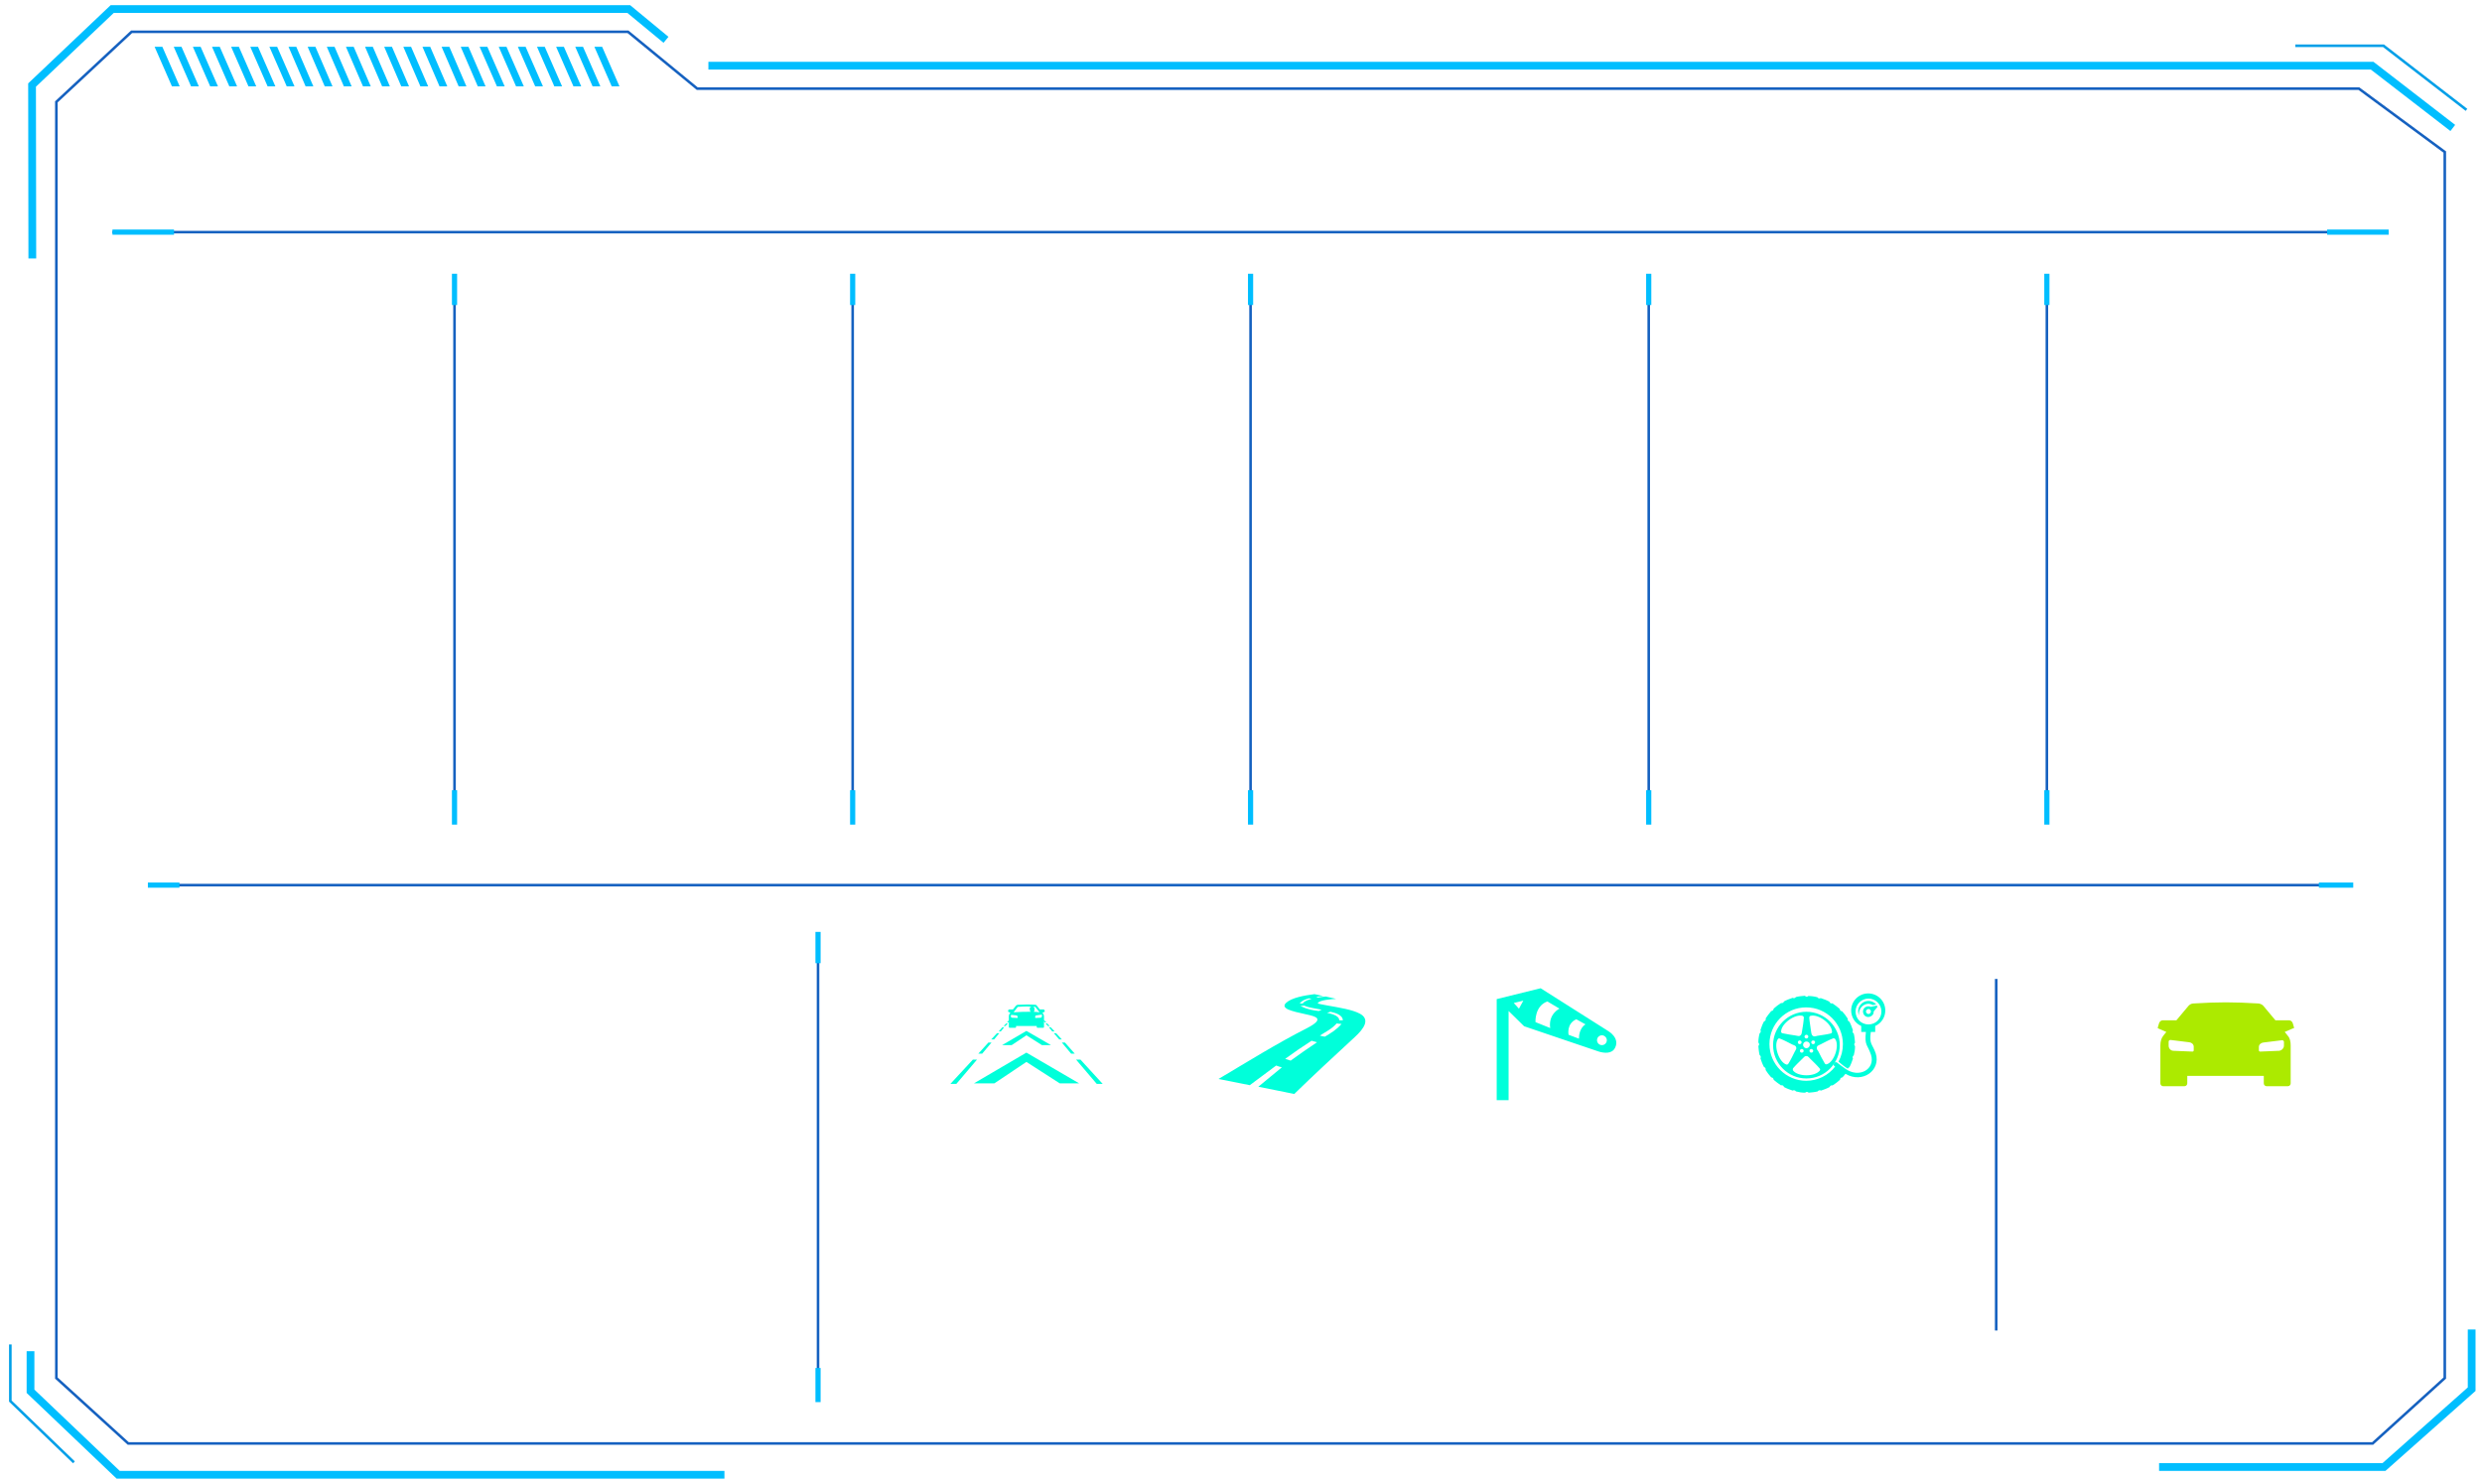 <?xml version="1.0" encoding="utf-8"?>
<!-- Generator: Adobe Illustrator 19.0.0, SVG Export Plug-In . SVG Version: 6.00 Build 0)  -->
<svg version="1.1" id="图层_1" xmlns="http://www.w3.org/2000/svg" xmlns:xlink="http://www.w3.org/1999/xlink" x="0px" y="0px"
	 viewBox="0 0 960 574" style="enable-background:new 0 0 960 574;" xml:space="preserve">
<style type="text/css">
	.srrldBorder0{fill:none;stroke:#009FE8;stroke-miterlimit:10;}
	.srrldBorder1{fill:none;stroke:#00BEFF;stroke-width:3;stroke-miterlimit:10;}
	.srrldBorder2{fill:none;stroke:#1561C0;stroke-miterlimit:10;}
	.srrldBorder3{fill:#00BEFF;}
	.srrldBorder4{fill:none;stroke:#00BEFF;stroke-width:2;stroke-miterlimit:10;}
	.srrldBorder5{fill:#00FFDA;}
	.srrldBorder6{fill-rule:evenodd;clip-rule:evenodd;fill:#00FFDA;}
	.srrldBorder7{fill-rule:evenodd;clip-rule:evenodd;fill:#ACEA00;}
</style>
<g id="XMLID_2_">
	<polyline id="XMLID_29846_" class="srrldBorder0" points="954,42.5 921.9,17.7 887.8,17.7 	"/>
	<polyline id="XMLID_11781_" class="srrldBorder1" points="956,514.3 956,537.4 922.1,567.5 835.1,567.5 	"/>
	<polygon id="XMLID_11780_" class="srrldBorder2" points="21.8,39.4 50.9,12.3 242.9,12.3 269.7,34.3 912.4,34.3 945.6,58.8 945.6,533.1 
		917.7,558.4 49.6,558.4 21.8,533.1 	"/>
	<polyline id="XMLID_11779_" class="srrldBorder0" points="4,520.1 4,542 28.6,565.7 	"/>
	<polyline id="XMLID_29845_" class="srrldBorder1" points="12.5,100 12.4,32.9 43.4,3.5 243.2,3.5 257.6,15.4 	"/>
	<polyline id="XMLID_13777_" class="srrldBorder1" points="274,25.4 917.5,25.4 948.7,49.5 	"/>
	<polygon id="XMLID_13767_" class="srrldBorder3" points="69.5,33.4 66.5,33.4 59.8,18.1 62.8,18.1 	"/>
	<polygon id="XMLID_13726_" class="srrldBorder3" points="76.9,33.4 73.9,33.4 67.2,18.1 70.2,18.1 	"/>
	<polygon id="XMLID_11773_" class="srrldBorder3" points="84.3,33.4 81.3,33.4 74.6,18.1 77.6,18.1 	"/>
	<polygon id="XMLID_11772_" class="srrldBorder3" points="91.7,33.4 88.7,33.4 82,18.1 85,18.1 	"/>
	<polygon id="XMLID_11502_" class="srrldBorder3" points="99.1,33.4 96.1,33.4 89.4,18.1 92.4,18.1 	"/>
	<polygon id="XMLID_11501_" class="srrldBorder3" points="106.5,33.4 103.5,33.4 96.8,18.1 99.8,18.1 	"/>
	<polygon id="XMLID_11499_" class="srrldBorder3" points="113.9,33.4 110.9,33.4 104.2,18.1 107.2,18.1 	"/>
	<polygon id="XMLID_11498_" class="srrldBorder3" points="121.2,33.4 118.2,33.4 111.6,18.1 114.6,18.1 	"/>
	<polygon id="XMLID_11497_" class="srrldBorder3" points="128.6,33.4 125.6,33.4 119,18.1 122,18.1 	"/>
	<polygon id="XMLID_11496_" class="srrldBorder3" points="136,33.4 133,33.4 126.4,18.1 129.4,18.1 	"/>
	<polygon id="XMLID_11493_" class="srrldBorder3" points="143.4,33.4 140.4,33.4 133.8,18.1 136.8,18.1 	"/>
	<polygon id="XMLID_11492_" class="srrldBorder3" points="150.8,33.4 147.8,33.4 141.2,18.1 144.2,18.1 	"/>
	<polygon id="XMLID_11491_" class="srrldBorder3" points="158.2,33.4 155.2,33.4 148.6,18.1 151.6,18.1 	"/>
	<polygon id="XMLID_11487_" class="srrldBorder3" points="165.6,33.4 162.6,33.4 156,18.1 159,18.1 	"/>
	<polygon id="XMLID_11486_" class="srrldBorder3" points="173,33.4 170,33.4 163.4,18.1 166.4,18.1 	"/>
	<polygon id="XMLID_11484_" class="srrldBorder3" points="187.8,33.4 184.8,33.4 178.2,18.1 181.2,18.1 	"/>
	<polygon id="XMLID_11483_" class="srrldBorder3" points="180.4,33.4 177.4,33.4 170.8,18.1 173.8,18.1 	"/>
	<polygon id="XMLID_11482_" class="srrldBorder3" points="195.2,33.4 192.2,33.4 185.5,18.1 188.5,18.1 	"/>
	<polygon id="XMLID_11481_" class="srrldBorder3" points="202.6,33.4 199.6,33.4 192.9,18.1 195.9,18.1 	"/>
	<polygon id="XMLID_11451_" class="srrldBorder3" points="210,33.4 207,33.4 200.3,18.1 203.3,18.1 	"/>
	<polygon id="XMLID_11448_" class="srrldBorder3" points="217.4,33.4 214.4,33.4 207.7,18.1 210.7,18.1 	"/>
	<polygon id="XMLID_850_" class="srrldBorder3" points="224.8,33.4 221.8,33.4 215.1,18.1 218.1,18.1 	"/>
	<polygon id="XMLID_849_" class="srrldBorder3" points="232.2,33.4 229.2,33.4 222.5,18.1 225.5,18.1 	"/>
	<polygon id="XMLID_848_" class="srrldBorder3" points="239.6,33.4 236.6,33.4 229.9,18.1 232.9,18.1 	"/>
	<polyline id="XMLID_847_" class="srrldBorder1" points="280.2,570.5 45.7,570.5 11.8,538.2 11.8,522.7 	"/>
	<g id="XMLID_44687_">
		<line id="XMLID_44690_" class="srrldBorder2" x1="43.5" y1="89.8" x2="923.9" y2="89.8"/>
		<line id="XMLID_44689_" class="srrldBorder4" x1="43.5" y1="89.8" x2="67.3" y2="89.8"/>
		<line id="XMLID_44688_" class="srrldBorder4" x1="900.1" y1="89.8" x2="923.9" y2="89.8"/>
	</g>
	<g id="XMLID_44645_">
		<line id="XMLID_44649_" class="srrldBorder2" x1="316.4" y1="365.1" x2="316.4" y2="533.5"/>
		<path id="XMLID_44648_" class="srrldBorder2" d="M322.6,361.3"/>
		<line id="XMLID_44647_" class="srrldBorder4" x1="316.4" y1="360.5" x2="316.4" y2="372.6"/>
		<line id="XMLID_44646_" class="srrldBorder4" x1="316.4" y1="529.2" x2="316.4" y2="542.4"/>
	</g>
	<g id="XMLID_44641_">
		<line id="XMLID_44644_" class="srrldBorder2" x1="61.8" y1="342.4" x2="901.3" y2="342.4"/>
		<line id="XMLID_44643_" class="srrldBorder4" x1="57.2" y1="342.4" x2="69.4" y2="342.4"/>
		<line id="XMLID_44642_" class="srrldBorder4" x1="896.9" y1="342.4" x2="910.2" y2="342.4"/>
	</g>
	<g id="XMLID_44637_">
		<line id="XMLID_44640_" class="srrldBorder2" x1="175.8" y1="110.4" x2="175.8" y2="310.1"/>
		<line id="XMLID_44639_" class="srrldBorder4" x1="175.8" y1="105.9" x2="175.8" y2="118"/>
		<line id="XMLID_44638_" class="srrldBorder4" x1="175.8" y1="305.7" x2="175.8" y2="319"/>
	</g>
	<g id="XMLID_44633_">
		<line id="XMLID_44636_" class="srrldBorder2" x1="329.8" y1="110.4" x2="329.8" y2="310.1"/>
		<line id="XMLID_44635_" class="srrldBorder4" x1="329.8" y1="105.9" x2="329.8" y2="118"/>
		<line id="XMLID_44634_" class="srrldBorder4" x1="329.8" y1="305.7" x2="329.8" y2="319"/>
	</g>
	<g id="XMLID_44629_">
		<line id="XMLID_44632_" class="srrldBorder2" x1="483.7" y1="110.4" x2="483.7" y2="310.1"/>
		<line id="XMLID_44631_" class="srrldBorder4" x1="483.7" y1="105.9" x2="483.7" y2="118"/>
		<line id="XMLID_44630_" class="srrldBorder4" x1="483.7" y1="305.7" x2="483.7" y2="319"/>
	</g>
	<g id="XMLID_44625_">
		<line id="XMLID_44628_" class="srrldBorder2" x1="637.7" y1="110.4" x2="637.7" y2="310.1"/>
		<line id="XMLID_44627_" class="srrldBorder4" x1="637.7" y1="105.9" x2="637.7" y2="118"/>
		<line id="XMLID_44626_" class="srrldBorder4" x1="637.7" y1="305.7" x2="637.7" y2="319"/>
	</g>
	<g id="XMLID_44621_">
		<line id="XMLID_44624_" class="srrldBorder2" x1="791.7" y1="110.4" x2="791.7" y2="310.1"/>
		<line id="XMLID_44623_" class="srrldBorder4" x1="791.7" y1="105.9" x2="791.7" y2="118"/>
		<line id="XMLID_44622_" class="srrldBorder4" x1="791.7" y1="305.7" x2="791.7" y2="319"/>
	</g>
	<g id="XMLID_44510_">
		<line id="XMLID_44511_" class="srrldBorder2" x1="772.1" y1="378.7" x2="772.1" y2="514.7"/>
	</g>
	<g id="XMLID_44483_">
		<path id="XMLID_43691_" class="srrldBorder5" d="M622.1,398.9l-26.2-16.6l-17,4.2v39.1h4.6v-34.5l6,5.9c0,0,27.5,9.3,28.9,9.8
			c2,0.6,5.1,1,6.3-1.5C626.6,401.5,622.1,398.9,622.1,398.9z M587.5,390.2l-2-2.2l3.7-0.9L587.5,390.2z M599.6,397.7l-5.7-2.3
			c0,0-0.4-6.2,4.6-8l4.7,2.8C603.1,390.2,598.8,392.3,599.6,397.7z M610.7,401.8l-4-1.5c0,0-0.9-4.3,3-6l3.6,2
			C613.2,396.2,610.7,397.7,610.7,401.8z M619.6,404.3c-1.1,0-1.9-0.9-1.9-1.9c0-1.1,0.9-1.9,1.9-1.9s1.9,0.9,1.9,1.9
			C621.5,403.4,620.7,404.3,619.6,404.3z"/>
	</g>
	<g id="XMLID_44426_">
		<path id="XMLID_44478_" class="srrldBorder6" d="M402.9,392.5l-2,0.3c-0.3,0-0.5,0.2-0.5,0.5l0,0.4c0,0.1,0.1,0.1,0.1,0.1l2-0.1
			c0.3,0,0.5-0.3,0.5-0.6l0-0.4C403.1,392.6,403,392.5,402.9,392.5L402.9,392.5z M399.8,391.4c0.1-0.1,0.2-0.2,0.2-0.2
			c0.1-0.2,0.2-0.8,0.1-1.1c0-0.5-0.5-0.7-0.9-0.7c-0.5,0-0.9,0.2-0.9,0.7c0,0.2,0,0.8,0.2,1.1c0,0.1,0.1,0.1,0.2,0.2
			c-2.1,0-4,0-6.5,0.2c-0.1,0-0.1-0.1-0.1-0.1l1.5-1.9c0.1-0.1,0.1-0.1,0.2-0.1c2.7-0.2,3.8-0.2,6.5,0c0.1,0,0.2,0.1,0.2,0.1
			l1.5,1.9c0,0.1,0,0.2-0.1,0.1C401.2,391.5,400.5,391.4,399.8,391.4L399.8,391.4z M393.6,388.7c2.3-0.1,4.6-0.2,6.9,0
			c0.3,0,0.4,0.2,0.5,0.3l1.2,1.5l1.4,0c0.2,0,0.3,0.1,0.4,0.3l0.1,0.5c0,0.1,0,0.1-0.1,0.1l-0.8,0.4l0.3,0.4c0.2,0.3,0.3,0.6,0.3,1
			l0,4.1c0,0.2-0.1,0.3-0.3,0.3l-2.2,0c-0.2,0-0.3-0.1-0.3-0.3l0-0.4l-8,0l0,0.4c0,0.2-0.1,0.3-0.3,0.3l-2.2,0
			c-0.2,0-0.3-0.1-0.3-0.3l0-4.1c0-0.4,0.1-0.8,0.3-1l0.3-0.4l-0.8-0.4c-0.1,0-0.1-0.1-0.1-0.1l0.1-0.5c0-0.2,0.2-0.3,0.4-0.3l1.4,0
			l1.2-1.5C393.1,388.9,393.3,388.8,393.6,388.7L393.6,388.7z M391.2,392.6c-0.1,0-0.2,0.1-0.2,0.2l0,0.4c0,0.3,0.2,0.5,0.5,0.5
			l2,0.1c0.1,0,0.1-0.1,0.1-0.1l0-0.4c0-0.3-0.2-0.4-0.5-0.5L391.2,392.6z"/>
		<g id="XMLID_44428_">
			<g id="XMLID_44463_">
				<g id="XMLID_44471_">
					<polygon id="XMLID_44477_" class="srrldBorder5" points="369.9,419.3 367.6,419.3 376.3,409.9 377.9,409.9 					"/>
					<polygon id="XMLID_44476_" class="srrldBorder5" points="379.9,407.6 378.4,407.6 382.3,403.3 383.5,403.3 					"/>
					<polygon id="XMLID_44475_" class="srrldBorder5" points="384.5,402.1 383.4,402.1 385.6,399.7 386.5,399.7 					"/>
					<polygon id="XMLID_44474_" class="srrldBorder5" points="387.1,399 386.3,399 387.7,397.4 388.4,397.4 					"/>
					<polygon id="XMLID_44473_" class="srrldBorder5" points="388.9,396.9 388.2,396.9 389.2,395.9 389.8,395.9 					"/>
					<polygon id="XMLID_44472_" class="srrldBorder5" points="390.1,395.5 389.5,395.5 390.2,394.7 390.8,394.7 					"/>
				</g>
				<g id="XMLID_44464_">
					<polygon id="XMLID_44470_" class="srrldBorder5" points="426.5,419.3 424.2,419.3 416.2,409.9 417.9,409.9 					"/>
					<polygon id="XMLID_44469_" class="srrldBorder5" points="415.7,407.6 414.3,407.6 410.7,403.3 411.9,403.3 					"/>
					<polygon id="XMLID_44468_" class="srrldBorder5" points="410.7,402.1 409.7,402.1 407.6,399.7 408.5,399.7 					"/>
					<polygon id="XMLID_44467_" class="srrldBorder5" points="407.9,399 407,399 405.7,397.4 406.4,397.4 					"/>
					<polygon id="XMLID_44466_" class="srrldBorder5" points="406,396.9 405.3,396.9 404.4,395.9 405,395.9 					"/>
					<polygon id="XMLID_44465_" class="srrldBorder5" points="404.7,395.5 404.1,395.5 403.4,394.7 403.9,394.7 					"/>
				</g>
			</g>
			<polygon id="XMLID_44462_" class="srrldBorder5" points="376.7,419.1 384.6,419.1 397,410.8 409.9,419.1 417.4,419.1 397,407.2 			"/>
			<polygon id="XMLID_44435_" class="srrldBorder5" points="387.6,404.3 391.3,404.3 397,400.5 403,404.3 406.5,404.3 397,398.8 			"/>
		</g>
	</g>
	<path id="XMLID_44390_" class="srrldBorder6" d="M699.4,385.3c1.3,0,2.5,0.2,3.6,0.5c0.1,0.4,0.9,0.6,1.2,0.3c1.2,0.4,2.3,0.8,3.4,1.4
		c0,0.4,0.7,0.9,1.1,0.6c1,0.7,2,1.4,2.9,2.2c-0.1,0.4,0.5,1,0.9,0.9c0.8,0.9,1.6,1.9,2.2,2.9c-0.2,0.4,0.2,1.1,0.6,1.1
		c0.6,1.1,1,2.2,1.4,3.4c-0.3,0.3-0.1,1.1,0.3,1.2c0.3,1.2,0.4,2.4,0.5,3.6c-0.4,0.2-0.4,1,0,1.3c0,1.3-0.2,2.5-0.5,3.6
		c-0.4,0.1-0.6,0.9-0.3,1.2c-0.4,1.2-0.8,2.3-1.4,3.4c-0.3,0-0.5,0.3-0.6,0.5c-1.2-0.7-2.6-1.8-3.6-2.7c1.1-2,1.7-4.3,1.7-6.8
		c0-7.8-6.3-14.2-14.2-14.2s-14.2,6.4-14.2,14.2c0,7.8,6.4,14.2,14.2,14.2c4.5,0,8.6-2.1,11.2-5.5c-0.2-0.1-0.3-0.2-0.4-0.3
		c-0.6-0.6,0.5-1.9,1.2-1.2c0.3,0.3,2.7,2,3.1,2.3c5.4,3.9,11.7,0.2,10-5.3c-1.4-4.2-2.6-3.5-2-8.9h-1.8v-2.3c-2.3-1-3.9-3.3-3.9-6
		c0-3.6,2.9-6.6,6.6-6.6c3.6,0,6.6,2.9,6.6,6.6c0,2.7-1.6,5-3.9,6v2.3h-1.7c-0.7,4.9,0.6,4.5,1.9,8.3c2.1,6.6-5.2,11.8-11.7,7.9
		c-0.4,0.5-0.8,1-1.2,1.4c-0.4-0.1-1,0.5-0.9,0.9c-0.9,0.8-1.9,1.6-2.9,2.2c-0.4-0.2-1.1,0.2-1.1,0.6c-1.1,0.6-2.2,1-3.4,1.4
		c-0.3-0.3-1.1-0.1-1.2,0.3c-1.2,0.3-2.4,0.4-3.6,0.5c-0.2-0.4-1-0.4-1.3,0c-1.3,0-2.5-0.2-3.6-0.5c-0.1-0.4-0.9-0.6-1.2-0.3
		c-1.2-0.4-2.3-0.8-3.4-1.4c0-0.4-0.7-0.9-1.1-0.6c-1-0.7-2-1.4-2.9-2.2c0.1-0.4-0.5-1-0.9-0.9c-0.8-0.9-1.6-1.9-2.2-2.9
		c0.2-0.4-0.2-1.1-0.6-1.1c-0.6-1.1-1-2.2-1.4-3.4c0.3-0.3,0.1-1.1-0.3-1.2c-0.3-1.2-0.4-2.4-0.5-3.6c0.4-0.2,0.4-1,0-1.3
		c0-1.3,0.2-2.5,0.5-3.6c0.4-0.1,0.6-0.9,0.3-1.2c0.4-1.2,0.8-2.3,1.4-3.4c0.4,0,0.9-0.7,0.6-1.1c0.7-1,1.4-2,2.2-2.9
		c0.4,0.1,1-0.5,0.9-0.9c0.9-0.8,1.9-1.6,2.9-2.2c0.4,0.2,1.1-0.2,1.1-0.6c1.1-0.6,2.2-1,3.4-1.4c0.3,0.3,1.1,0.1,1.2-0.3
		c1.2-0.3,2.4-0.4,3.6-0.5C698.3,385.7,699.1,385.7,699.4,385.3L699.4,385.3z M722.7,386.3c-2.7,0-5,2.2-5,5s2.2,5,5,5s5-2.2,5-5
		S725.4,386.3,722.7,386.3L722.7,386.3z M722.7,387.2c-2.2,0-4,1.8-4,4c0,0.6,0.2,1.3,0.4,1.9c-0.1-0.3-0.1-0.5-0.1-0.8
		c0-2.2,1.6-3.9,3.6-4c0.6,0,1.2,0.2,1.8,0.5l1.3-0.3C724.9,387.7,723.8,387.2,722.7,387.2L722.7,387.2z M723.6,389.5
		c-0.5-0.2-1-0.3-1.6-0.1c-1.1,0.3-1.7,1.5-1.3,2.6c0.3,1.1,1.5,1.7,2.6,1.3c0.9-0.3,1.5-1.1,1.4-2l1.5-1.8l-0.3-0.5L723.6,389.5
		L723.6,389.5z M723.5,390.8c-0.3-0.5-0.9-0.6-1.3-0.3c-0.5,0.3-0.6,0.9-0.3,1.3c0.3,0.5,0.9,0.6,1.3,0.3
		C723.6,391.8,723.8,391.2,723.5,390.8L723.5,390.8z M696.1,402.5c-0.3,0-0.6,0.2-0.7,0.5c0,0.1,0,0.3,0,0.4
		c0.1,0.4,0.5,0.6,0.9,0.5c0.4-0.1,0.6-0.5,0.5-0.9C696.7,402.7,696.4,402.5,696.1,402.5L696.1,402.5z M696.9,405.8
		c-0.3,0-0.6,0.2-0.7,0.5c0,0.1,0,0.3,0,0.4c0.1,0.4,0.5,0.6,0.9,0.5c0.4-0.1,0.6-0.5,0.5-0.9C697.5,406,697.2,405.8,696.9,405.8
		L696.9,405.8z M700.6,405.8c-0.3,0-0.6,0.2-0.7,0.5c-0.1,0.4,0.1,0.8,0.5,0.9c0.1,0,0.3,0,0.4,0c0.4-0.1,0.6-0.5,0.5-0.9
		C701.1,406,700.9,405.8,700.6,405.8L700.6,405.8z M701.3,402.5c-0.3,0-0.6,0.2-0.7,0.5c-0.1,0.4,0.1,0.8,0.5,0.9
		c0.4,0.1,0.8-0.1,0.9-0.5C702.2,402.9,701.8,402.5,701.3,402.5L701.3,402.5z M698.7,400.3c-0.3,0-0.6,0.2-0.7,0.5
		c-0.2,0.5,0.3,1.1,0.9,0.9c0.4-0.1,0.6-0.5,0.5-0.9C699.3,400.5,699,400.3,698.7,400.3L698.7,400.3z M698.7,402.9
		c-0.7,0-1.3,0.6-1.3,1.3c0,0.7,0.6,1.3,1.3,1.3c0.7,0,1.3-0.6,1.3-1.3C700.1,403.5,699.5,402.9,698.7,402.9L698.7,402.9z
		 M709.8,401.9c-0.2-0.2-0.5-0.3-0.8-0.2c-1.6,0.6-3.2,1.5-4.8,2.3c-0.4,0.2-0.9,0.4-1.2,0.6c-0.2,0.2-0.3,0.6-0.3,0.9
		c0,0.4,0.3,0.8,0.6,1.2c0.8,1.6,1.6,3.2,2.5,4.7c0.2,0.3,0.5,0.4,0.8,0.3C709.5,410.8,711.6,404.4,709.8,401.9L709.8,401.9z
		 M700.2,393c-0.3,0.1-0.4,0.4-0.4,0.7c0.1,1.7,0.5,3.5,0.7,5.3c0.1,0.5,0.1,0.9,0.3,1.3c0.2,0.3,0.4,0.5,0.8,0.6
		c0.4,0.1,0.8-0.1,1.3-0.2c1.8-0.3,3.6-0.5,5.2-0.9c0.3-0.1,0.5-0.3,0.5-0.6C708.6,396,703.2,392.1,700.2,393L700.2,393z M697.3,393
		c-3-0.9-8.4,3-8.4,6.1c0,0.3,0.2,0.5,0.5,0.6c1.7,0.4,3.4,0.6,5.2,0.9c0.5,0.1,0.9,0.2,1.3,0.2c0.3-0.1,0.6-0.3,0.8-0.6
		c0.2-0.4,0.2-0.8,0.3-1.3c0.3-1.8,0.6-3.5,0.7-5.3C697.7,393.4,697.5,393.1,697.3,393L697.3,393z M687.7,401.9
		c-1.8,2.5,0.3,8.9,3.2,9.9c0.3,0.1,0.6,0,0.8-0.3c0.9-1.4,1.7-3.1,2.5-4.7c0.2-0.4,0.5-0.8,0.6-1.2c0-0.3-0.1-0.7-0.3-0.9
		c-0.3-0.3-0.7-0.4-1.2-0.6c-1.6-0.8-3.2-1.7-4.8-2.3C688.2,401.6,687.9,401.7,687.7,401.9L687.7,401.9z M693.5,414.1
		c1.9,2.5,8.5,2.5,10.4,0c0.2-0.2,0.1-0.6-0.1-0.8c-1.1-1.3-2.4-2.5-3.7-3.8c-0.3-0.3-0.6-0.7-1-0.9c-0.3-0.1-0.6-0.1-0.9,0
		c-0.4,0.2-0.6,0.6-1,0.9c-1.3,1.3-2.6,2.5-3.7,3.8C693.4,413.6,693.4,413.9,693.5,414.1L693.5,414.1z M698.7,391.4
		c-7.1,0-12.9,5.8-12.9,12.9c0,7.1,5.8,12.9,12.9,12.9c7.1,0,12.9-5.8,12.9-12.9C711.6,397.2,705.8,391.4,698.7,391.4z"/>
	<path id="XMLID_44374_" class="srrldBorder6" d="M506.4,386.2c0.3,0.1,0.6,0.1,0.9,0.2c-0.9,0.2-3,0.9-3.4,1.8c-0.3,0-0.9,0-1.2,0
		C503.6,387,505.1,386.5,506.4,386.2L506.4,386.2z M511.2,390.6l-1.1,0.5c-2.1-0.2-4.6-0.7-6.6-1.7l-0.5-0.2l1.4-0.2
		C506.4,389.9,508.9,390.1,511.2,390.6L511.2,390.6z M519.4,394.7l-1.4,0c0-2-3.6-2.6-4.7-2.9l1.3-0.4
		C515.9,391.7,519.3,392.4,519.4,394.7L519.4,394.7z M510.5,400.6c2.2-1.4,4.7-2.6,6.5-4.7c0.6,0.1,1.3,0.2,1.9,0.2
		c-2,2.3-4.1,3.5-6.4,4.9C511.8,401,511.2,400.8,510.5,400.6L510.5,400.6z M507.3,402.6c0.7,0.2,1.4,0.4,2.1,0.6
		c-3.4,2.3-6.8,4.6-10.2,7.1l-2.1-0.7C500.5,407.1,503.9,404.8,507.3,402.6L507.3,402.6z M516.8,386.4l-4-0.9c-1,0.1-2,0.2-3,0.4
		c-0.2-0.1-0.5-0.2-0.7-0.3c0.9-0.1,1.8-0.2,2.7-0.3l-3.3-0.7l-0.2,0c-4,0.5-8.7,1.4-10.8,3.3c-1.2,1.1-0.7,1.9,0.7,2.6
		c1.6,0.7,4.2,1.3,7,1.9c3.6,0.8,7.6,1.6,0.2,5.4c-11.6,5.9-22.8,12.9-34.1,19.6c4,0.8,8.1,1.6,12.1,2.4l10.2-7.6
		c0.7,0.3,1.5,0.5,2.2,0.7l-9.1,7.5c4.7,0.9,9.3,1.9,13.9,2.8c7.9-7.7,15.4-14.6,23.4-22c3.6-3.3,6.1-6.9,1.9-9.1
		c-2.8-1.5-7.8-2.3-12.3-3.1c-2.1-0.4-4-0.7-3.9-0.9C510.2,386.8,515.4,386.5,516.8,386.4z"/>
	<g id="XMLID_1_">
		<path id="XMLID_44251_" class="srrldBorder7" d="M887.3,397.5l-0.5-1.7c-0.2-0.6-0.8-1.1-1.4-1.1h-5.3l-4.6-5.5c-0.2-0.3-0.8-0.8-1.8-1
			c-10-0.6-15.6-0.6-25.5,0c-1,0.1-1.5,0.7-1.8,1l-4.6,5.5h-5.3c-0.6,0-1.2,0.5-1.4,1.1l-0.5,1.7c-0.1,0.2,0.1,0.3,0.3,0.4l3,1.3
			l-1.2,1.5c-0.7,0.9-1.1,2.1-1.1,3.7c0,7.8,0,12.1,0,14.7c0,0.6,0.5,1.1,1.1,1.1h8.2c0.6,0,1.1-0.5,1.1-1.1v-2.9h29.6v2.9
			c0,0.6,0.5,1.1,1.1,1.1h8.2c0.6,0,1.1-0.5,1.1-1.1c0-2.5,0-6.8,0-14.7c0-1.5-0.3-2.8-1.1-3.7l-1.2-1.5l3-1.3
			C887.2,397.8,887.4,397.7,887.3,397.5z M848.5,406.3c0,0.3-0.2,0.5-0.5,0.5l-7.3-0.3c-1.1,0-1.9-0.9-1.9-2V403
			c0-0.4,0.3-0.7,0.7-0.7l7.3,0.9c0.9,0.1,1.7,0.8,1.7,1.7V406.3z M883.4,404.5c0,1-0.9,1.9-1.9,2l-7.3,0.3c-0.3,0-0.5-0.2-0.5-0.5
			v-1.3c0-0.9,0.8-1.6,1.7-1.7l7.3-0.9c0.4,0,0.7,0.3,0.7,0.7V404.5z"/>
	</g>
</g>
</svg>

